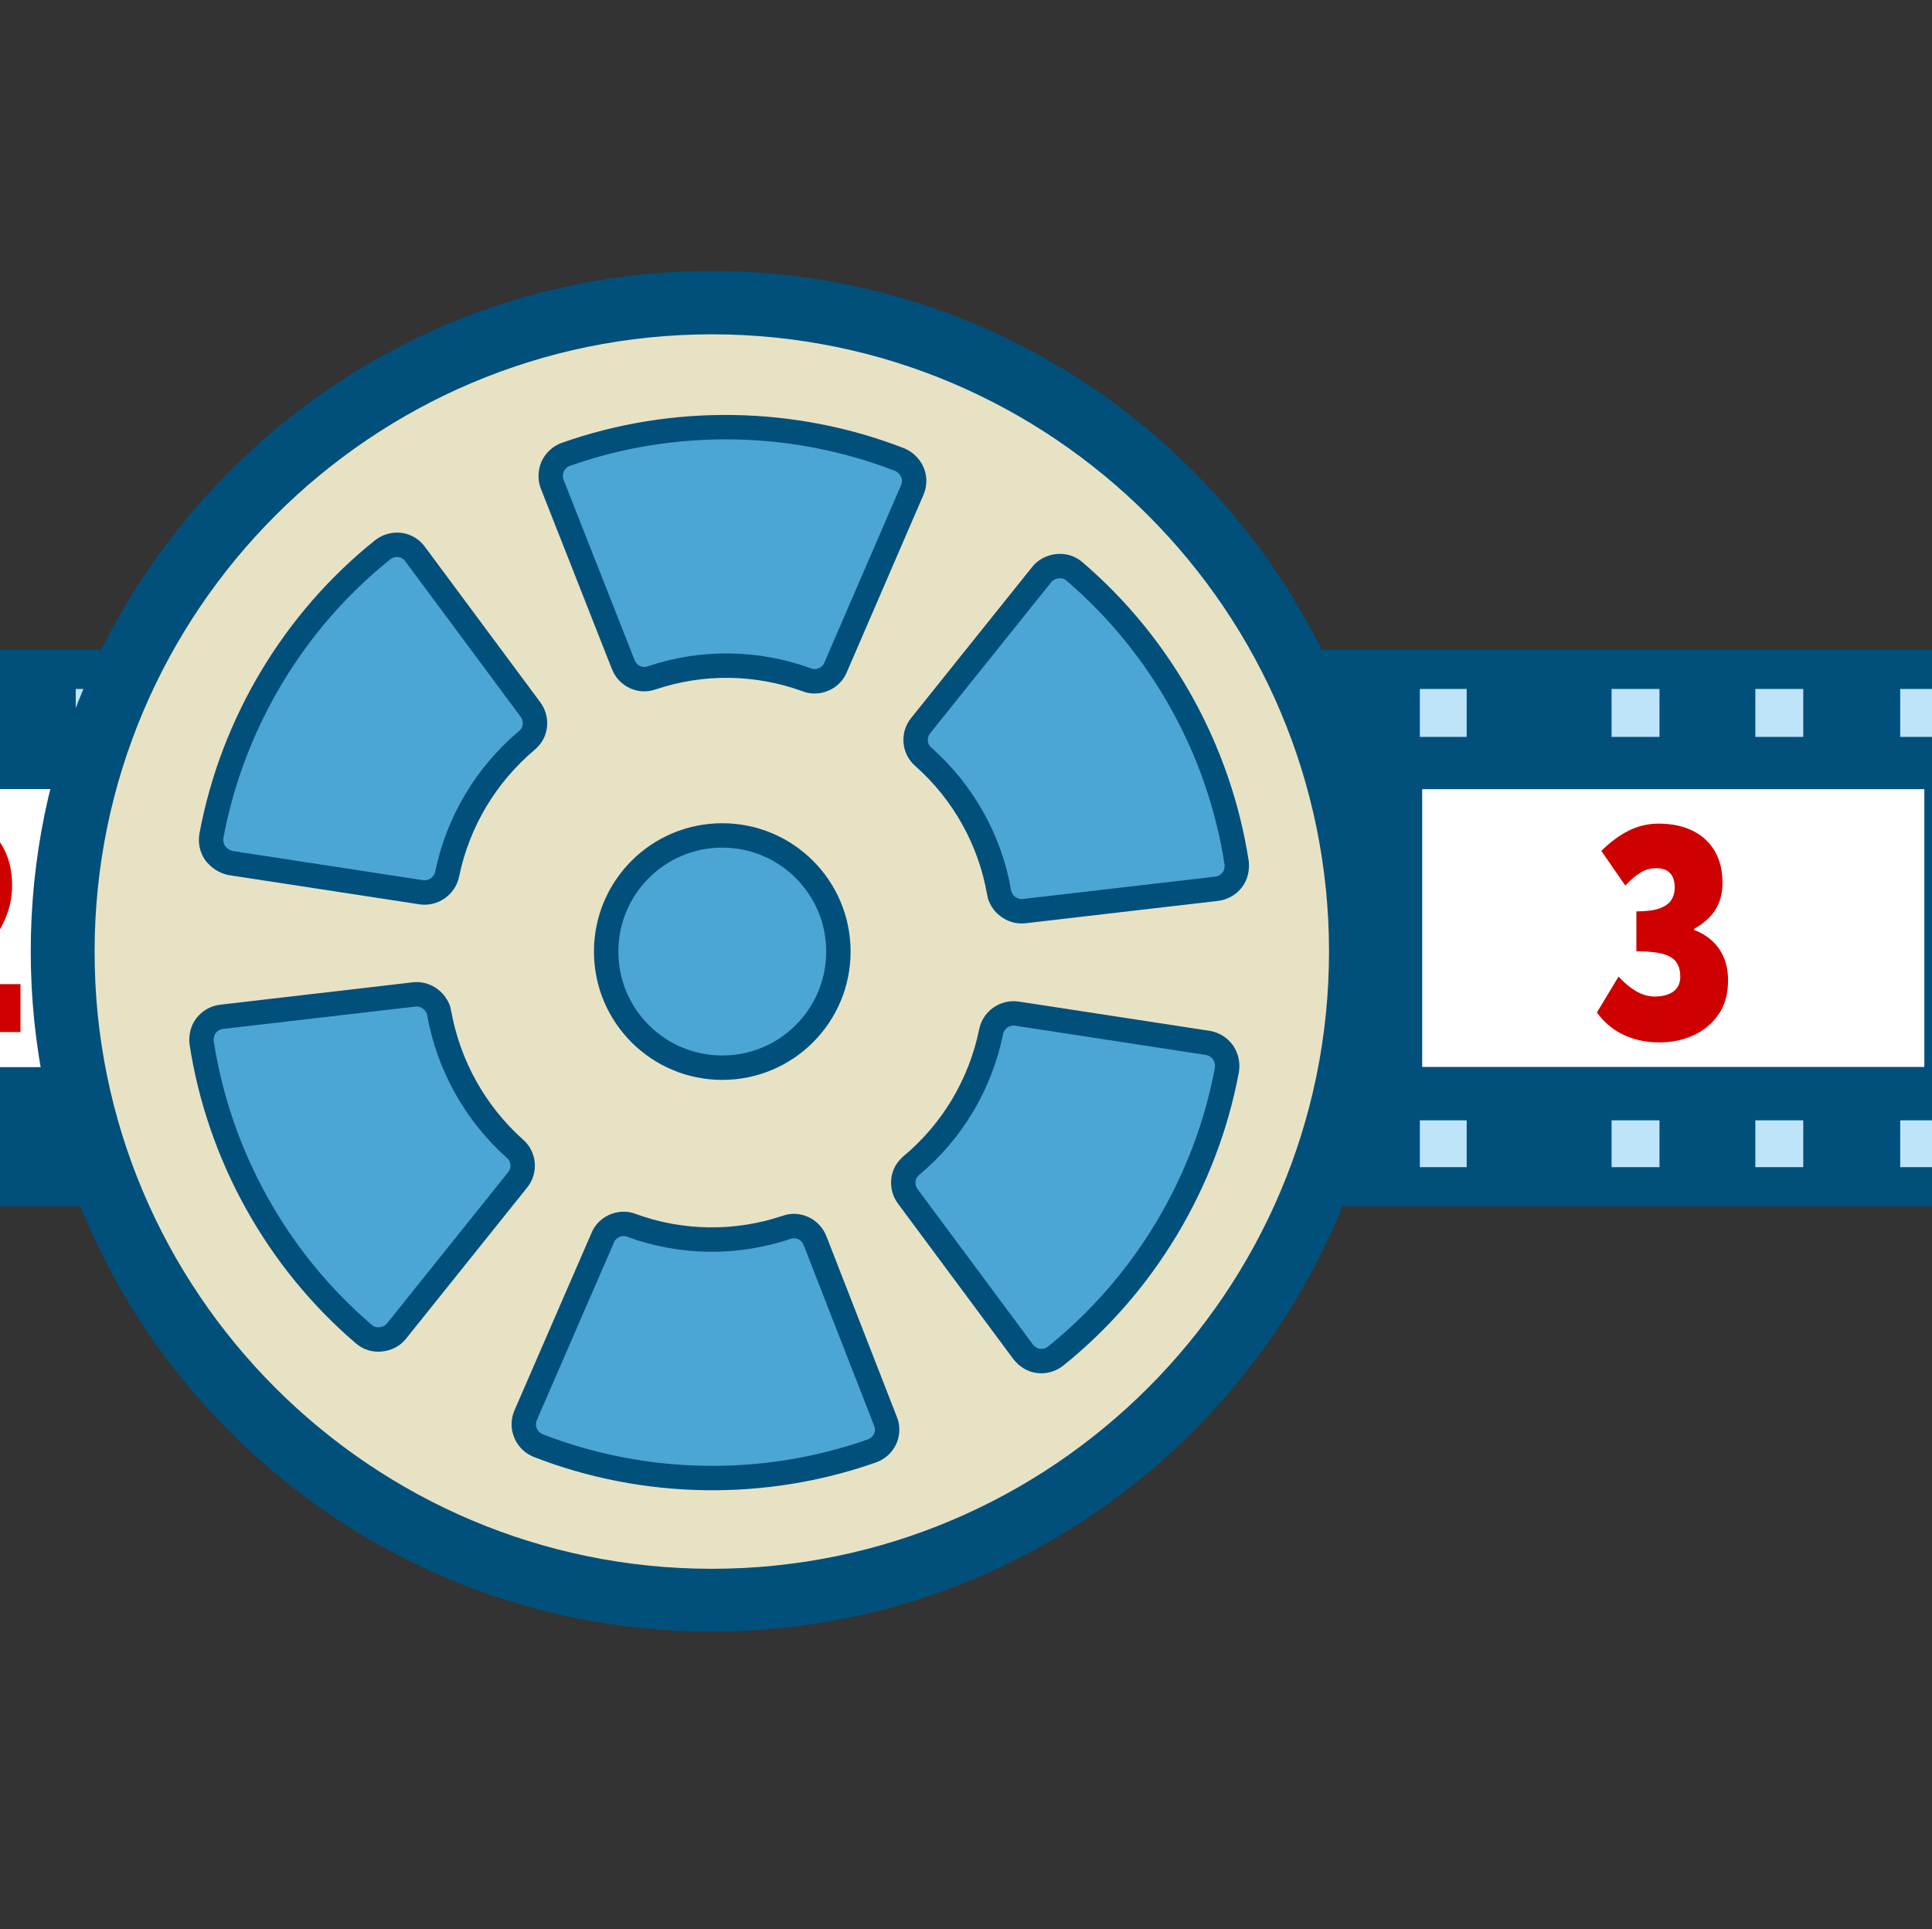 <?xml version="1.0" standalone="yes"?><svg xmlns="http://www.w3.org/2000/svg" viewBox="0 0 499.2 498.4" overflow="hidden" preserveAspectRatio="xMidYMid meet" id="eaf-16f90-0" style="zoom: 1;"><rect x="0" y="0" width="499.2" height="498.4" fill="#333333" stroke="none"/><defs><clipPath id="eaf-16f90-1"><rect x="0" y="0" width="499.2" height="498.4"></rect></clipPath><style>#eaf-16f90-0 * {animation: 16000ms linear infinite normal both running;offset-rotate:0deg}@keyframes eaf-16f90-2{0%,100%{transform:none;offset-path:path("m-1131.392 239.756l3040.408 0")}}@keyframes eaf-16f90-3{0%{offset-distance:0%}100%{offset-distance:100%}}@keyframes eaf-16f90-4{0%,100%{transform:matrix(1.229,0,0,1.229,1015.676,-446.431)}}@keyframes eaf-16f90-5{0%,100%{transform:translate(186.656px,245.8px)}}@keyframes eaf-16f90-6{0%{transform:rotate(0)}100%{transform:rotate(360deg)}}@keyframes eaf-16f90-7{0%,100%{transform:matrix(0.901,0,0,0.901,-225.057,-231.319)}}</style></defs><g clip-path="url('#eaf-16f90-1')" style="isolation: isolate;"><g><g transform="matrix(1.008 0 0 1 -3.028 -1)"></g><g transform="matrix(1.229 0 0 1.229 -115.716 -206.674)" style="animation-name: eaf-16f90-2, eaf-16f90-3, eaf-16f90-4; animation-composition: replace, add, add;"><rect fill="#01507b" width="1177.9" height="51.1" transform="matrix(2.29 0 0 2.29 -2174.985 304.739)"></rect><g transform="matrix(2.29 0 0 2.29 -2240.802 56.755)"><rect fill="#fff" width="46.2" height="25.5" transform="translate(1044.4 121.1)"></rect><rect fill="#fff" width="46.2" height="25.5" transform="translate(991.5 121.1)"></rect><rect fill="#fff" width="46.1" height="25.5" transform="translate(1097.3 121.1)"></rect><rect fill="#fff" width="46.1" height="25.5" transform="translate(1150.2 121.1)"></rect><rect fill="#fff" width="46.2" height="25.5" transform="translate(991.5 121.1)"></rect><rect fill="#fff" width="46.1" height="25.5" transform="translate(938.6 121.1)"></rect><rect fill="#fff" width="46.2" height="25.5" transform="translate(1044.4 121.1)"></rect><rect fill="#fff" width="46.1" height="25.5" transform="translate(832.8 121.1)"></rect><rect fill="#fff" width="46.1" height="25.5" transform="translate(779.9 121.1)"></rect><rect fill="#fff" width="46.1" height="25.5" transform="translate(885.7 121.1)"></rect><rect fill="#fff" width="46.1" height="25.5" transform="translate(674 121.1)"></rect><rect fill="#fff" width="46.1" height="25.5" transform="translate(621.1 121.1)"></rect><rect fill="#fff" width="46.1" height="25.5" transform="translate(726.9 121.1)"></rect><rect fill="#fff" width="46.1" height="25.5" transform="translate(621.1 121.1)"></rect><rect fill="#fff" width="46.1" height="25.5" transform="translate(568.2 121.1)"></rect><rect fill="#fff" width="46.1" height="25.5" transform="translate(674 121.1)"></rect><rect fill="#fff" width="46.2" height="25.5" transform="translate(462.3 121.1)"></rect><rect fill="#fff" width="46.1" height="25.5" transform="translate(409.5 121.1)"></rect><rect fill="#fff" width="46.2" height="25.5" transform="translate(515.3 121.1)"></rect><rect fill="#fff" width="46.1" height="25.5" transform="translate(303.6 121.1)"></rect><rect fill="#fff" width="46.1" height="25.5" transform="translate(250.7 121.1)"></rect><rect fill="#fff" width="46.1" height="25.5" transform="translate(356.6 121.1)"></rect><rect fill="#fff" width="46.1" height="25.5" transform="translate(250.7 121.1)"></rect><rect fill="#fff" width="46.1" height="25.5" transform="translate(197.8 121.1)"></rect><rect fill="#fff" width="46.1" height="25.5" transform="translate(303.6 121.1)"></rect><rect fill="#fff" width="46.1" height="25.5" transform="translate(92 121.1)"></rect><rect fill="#fff" width="46.1" height="25.5" transform="translate(39 121.1)"></rect><rect fill="#fff" width="46.1" height="25.5" transform="translate(144.9 121.1)"></rect></g><g transform="matrix(2.29 0 0 2.29 -2238.545 56.755)"><rect fill="#bee4fa" width="4.3" height="4.4" transform="translate(1038.9 111.9)"></rect><path fill="#bee4fa" d="m1038.9 111.9"></path><path fill="#bee4fa" d="m28.8 159.4"></path><rect fill="#bee4fa" width="4.3" height="4.4" transform="translate(1065.3 111.9)"></rect><path fill="#bee4fa" d="m1065.3 111.9"></path><rect fill="#bee4fa" width="4.3" height="4.4" transform="translate(1052.1 111.9)"></rect><path fill="#bee4fa" d="m1052.1 111.9"></path><rect fill="#bee4fa" width="4.3" height="4.4" transform="translate(1078.5 111.9)"></rect><path fill="#bee4fa" d="m1082.9 111.9"></path><rect fill="#bee4fa" width="4.3" height="4.4" transform="translate(1091.8 111.9)"></rect><path fill="#bee4fa" d="m1096.1 111.9"></path><rect fill="#bee4fa" width="4.3" height="4.4" transform="translate(1122.6 111.9)"></rect><path fill="#bee4fa" d="m1122.6 111.9"></path><rect fill="#bee4fa" width="4.3" height="4.4" transform="translate(1109.4 111.9)"></rect><path fill="#bee4fa" d="m1109.4 111.9"></path><rect fill="#bee4fa" width="4.4" height="4.4" transform="translate(1135.8 111.9)"></rect><path fill="#bee4fa" d="m1140.2 111.9"></path><rect fill="#bee4fa" width="4.3" height="4.4" transform="translate(1149 111.9)"></rect><path fill="#bee4fa" d="m1153.4 111.9"></path><rect fill="#bee4fa" width="4.4" height="4.4" transform="translate(1179.8 111.9)"></rect><path fill="#bee4fa" d="m1179.8 111.9"></path><rect fill="#bee4fa" width="4.4" height="4.4" transform="translate(1166.6 111.9)"></rect><path fill="#bee4fa" d="m1166.6 111.9"></path><rect fill="#bee4fa" width="4.3" height="4.4" transform="translate(1193.1 111.9)"></rect><path fill="#bee4fa" d="m1197.4 111.9"></path><rect fill="#bee4fa" width="4.4" height="4.4" transform="translate(871.4 111.9)"></rect><path fill="#bee4fa" d="m871.4 111.9"></path><rect fill="#bee4fa" width="4.4" height="4.4" transform="translate(897.9 111.9)"></rect><path fill="#bee4fa" d="m897.9 111.9"></path><rect fill="#bee4fa" width="4.4" height="4.4" transform="translate(884.7 111.9)"></rect><path fill="#bee4fa" d="m884.7 111.9"></path><rect fill="#bee4fa" width="4.3" height="4.4" transform="translate(911.1 111.9)"></rect><path fill="#bee4fa" d="m915.5 111.9"></path><rect fill="#bee4fa" width="4.4" height="4.4" transform="translate(924.3 111.9)"></rect><path fill="#bee4fa" d="m928.7 111.9"></path><rect fill="#bee4fa" width="4.3" height="4.4" transform="translate(955.2 111.9)"></rect><path fill="#bee4fa" d="m955.2 111.9"></path><rect fill="#bee4fa" width="4.4" height="4.4" transform="translate(941.9 111.9)"></rect><path fill="#bee4fa" d="m941.9 111.9"></path><rect fill="#bee4fa" width="4.3" height="4.4" transform="translate(968.4 111.9)"></rect><path fill="#bee4fa" d="m972.7 111.9"></path><rect fill="#bee4fa" width="4.3" height="4.4" transform="translate(981.6 111.9)"></rect><path fill="#bee4fa" d="m986 111.9"></path><rect fill="#bee4fa" width="4.3" height="4.4" transform="translate(1012.4 111.9)"></rect><path fill="#bee4fa" d="m1012.4 111.9"></path><rect fill="#bee4fa" width="4.3" height="4.4" transform="translate(999.2 111.9)"></rect><path fill="#bee4fa" d="m999.2 111.9"></path><rect fill="#bee4fa" width="4.3" height="4.4" transform="translate(1025.6 111.9)"></rect><path fill="#bee4fa" d="m1029.9 111.9"></path><rect fill="#bee4fa" width="4.3" height="4.4" transform="translate(704 111.9)"></rect><path fill="#bee4fa" d="m704 111.9"></path><rect fill="#bee4fa" width="4.3" height="4.4" transform="translate(730.5 111.9)"></rect><path fill="#bee4fa" d="m730.5 111.9"></path><rect fill="#bee4fa" width="4.3" height="4.4" transform="translate(717.3 111.9)"></rect><path fill="#bee4fa" d="m717.3 111.9"></path><rect fill="#bee4fa" width="4.3" height="4.4" transform="translate(743.7 111.9)"></rect><path fill="#bee4fa" d="m748 111.9"></path><rect fill="#bee4fa" width="4.3" height="4.4" transform="translate(756.9 111.9)"></rect><path fill="#bee4fa" d="m761.3 111.9"></path><rect fill="#bee4fa" width="4.4" height="4.4" transform="translate(787.7 111.9)"></rect><path fill="#bee4fa" d="m787.7 111.9"></path><rect fill="#bee4fa" width="4.3" height="4.4" transform="translate(774.5 111.9)"></rect><path fill="#bee4fa" d="m774.5 111.9"></path><rect fill="#bee4fa" width="4.4" height="4.4" transform="translate(800.9 111.9)"></rect><path fill="#bee4fa" d="m805.3 111.9"></path><rect fill="#bee4fa" width="4.4" height="4.4" transform="translate(814.2 111.9)"></rect><path fill="#bee4fa" d="m818.6 111.9"></path><rect fill="#bee4fa" width="4.4" height="4.4" transform="translate(845 111.9)"></rect><path fill="#bee4fa" d="m845 111.9"></path><rect fill="#bee4fa" width="4.4" height="4.4" transform="translate(831.8 111.9)"></rect><path fill="#bee4fa" d="m831.8 111.9"></path><rect fill="#bee4fa" width="4.3" height="4.4" transform="translate(858.2 111.9)"></rect><path fill="#bee4fa" d="m862.5 111.9"></path><rect fill="#bee4fa" width="4.3" height="4.4" transform="translate(536.6 111.9)"></rect><path fill="#bee4fa" d="m536.6 111.9"></path><rect fill="#bee4fa" width="4.4" height="4.4" transform="translate(563 111.9)"></rect><path fill="#bee4fa" d="m563 111.9"></path><rect fill="#bee4fa" width="4.4" height="4.4" transform="translate(549.8 111.9)"></rect><path fill="#bee4fa" d="m549.8 111.9"></path><rect fill="#bee4fa" width="4.3" height="4.4" transform="translate(576.3 111.9)"></rect><path fill="#bee4fa" d="m580.6 111.9"></path><rect fill="#bee4fa" width="4.4" height="4.4" transform="translate(589.5 111.9)"></rect><path fill="#bee4fa" d="m593.9 111.9"></path><rect fill="#bee4fa" width="4.3" height="4.4" transform="translate(620.3 111.9)"></rect><path fill="#bee4fa" d="m620.3 111.9"></path><rect fill="#bee4fa" width="4.3" height="4.4" transform="translate(607.1 111.9)"></rect><path fill="#bee4fa" d="m607.1 111.9"></path><rect fill="#bee4fa" width="4.3" height="4.4" transform="translate(633.5 111.9)"></rect><path fill="#bee4fa" d="m637.8 111.9"></path><rect fill="#bee4fa" width="4.3" height="4.4" transform="translate(646.8 111.9)"></rect><path fill="#bee4fa" d="m651.1 111.9"></path><rect fill="#bee4fa" width="4.3" height="4.4" transform="translate(677.6 111.9)"></rect><path fill="#bee4fa" d="m677.6 111.9"></path><rect fill="#bee4fa" width="4.3" height="4.4" transform="translate(664.4 111.9)"></rect><path fill="#bee4fa" d="m664.4 111.9"></path><rect fill="#bee4fa" width="4.4" height="4.4" transform="translate(690.8 111.9)"></rect><path fill="#bee4fa" d="m695.1 111.9"></path><rect fill="#bee4fa" width="4.3" height="4.4" transform="translate(369.2 111.9)"></rect><path fill="#bee4fa" d="m369.2 111.9"></path><rect fill="#bee4fa" width="4.3" height="4.4" transform="translate(395.6 111.9)"></rect><path fill="#bee4fa" d="m395.6 111.9"></path><rect fill="#bee4fa" width="4.3" height="4.4" transform="translate(382.4 111.9)"></rect><path fill="#bee4fa" d="m382.4 111.9"></path><rect fill="#bee4fa" width="4.4" height="4.4" transform="translate(408.8 111.9)"></rect><path fill="#bee4fa" d="m413.2 111.9"></path><rect fill="#bee4fa" width="4.3" height="4.4" transform="translate(422.1 111.9)"></rect><path fill="#bee4fa" d="m426.4 111.9"></path><rect fill="#bee4fa" width="4.4" height="4.4" transform="translate(452.9 111.9)"></rect><path fill="#bee4fa" d="m452.9 111.9"></path><rect fill="#bee4fa" width="4.3" height="4.4" transform="translate(439.7 111.9)"></rect><path fill="#bee4fa" d="m439.7 111.9"></path><rect fill="#bee4fa" width="4.3" height="4.4" transform="translate(466.1 111.9)"></rect><path fill="#bee4fa" d="m470.4 111.9"></path><rect fill="#bee4fa" width="4.4" height="4.4" transform="translate(479.3 111.9)"></rect><path fill="#bee4fa" d="m483.7 111.9"></path><rect fill="#bee4fa" width="4.3" height="4.4" transform="translate(510.2 111.9)"></rect><path fill="#bee4fa" d="m510.2 111.9"></path><rect fill="#bee4fa" width="4.4" height="4.4" transform="translate(496.9 111.9)"></rect><path fill="#bee4fa" d="m496.9 111.9"></path><rect fill="#bee4fa" width="4.3" height="4.4" transform="translate(523.4 111.9)"></rect><path fill="#bee4fa" d="m527.7 111.9"></path><rect fill="#bee4fa" width="4.4" height="4.4" transform="translate(215 111.9)"></rect><path fill="#bee4fa" d="m215 111.9"></path><rect fill="#bee4fa" width="4.4" height="4.4" transform="translate(241.4 111.9)"></rect><path fill="#bee4fa" d="m241.4 111.9"></path><rect fill="#bee4fa" width="4.4" height="4.4" transform="translate(228.2 111.9)"></rect><path fill="#bee4fa" d="m228.2 111.9"></path><rect fill="#bee4fa" width="4.3" height="4.4" transform="translate(254.7 111.9)"></rect><path fill="#bee4fa" d="m259 111.9"></path><rect fill="#bee4fa" width="4.4" height="4.4" transform="translate(267.9 111.9)"></rect><path fill="#bee4fa" d="m272.3 111.9"></path><rect fill="#bee4fa" width="4.3" height="4.4" transform="translate(298.7 111.9)"></rect><path fill="#bee4fa" d="m298.7 111.9"></path><rect fill="#bee4fa" width="4.4" height="4.4" transform="translate(285.5 111.9)"></rect><path fill="#bee4fa" d="m285.5 111.9"></path><rect fill="#bee4fa" width="4.3" height="4.4" transform="translate(311.9 111.9)"></rect><path fill="#bee4fa" d="m316.2 111.9"></path><rect fill="#bee4fa" width="4.3" height="4.4" transform="translate(325.2 111.9)"></rect><path fill="#bee4fa" d="m329.5 111.9"></path><rect fill="#bee4fa" width="4.3" height="4.4" transform="translate(356 111.9)"></rect><path fill="#bee4fa" d="m356 111.9"></path><rect fill="#bee4fa" width="4.3" height="4.4" transform="translate(342.8 111.9)"></rect><path fill="#bee4fa" d="m342.8 111.9"></path><rect fill="#bee4fa" width="4.3" height="4.4" transform="translate(47.6 111.9)"></rect><path fill="#bee4fa" d="m47.6 111.9"></path><rect fill="#bee4fa" width="4.3" height="4.4" transform="translate(74 111.9)"></rect><path fill="#bee4fa" d="m74 111.9"></path><rect fill="#bee4fa" width="4.3" height="4.4" transform="translate(60.8 111.9)"></rect><path fill="#bee4fa" d="m60.8 111.9"></path><rect fill="#bee4fa" width="4.3" height="4.4" transform="translate(87.2 111.9)"></rect><path fill="#bee4fa" d="m91.5 111.9"></path><rect fill="#bee4fa" width="4.3" height="4.4" transform="translate(100.5 111.9)"></rect><path fill="#bee4fa" d="m104.8 111.9"></path><rect fill="#bee4fa" width="4.4" height="4.4" transform="translate(131.3 111.9)"></rect><path fill="#bee4fa" d="m131.3 111.9"></path><rect fill="#bee4fa" width="4.3" height="4.4" transform="translate(118.1 111.9)"></rect><path fill="#bee4fa" d="m118.1 111.9"></path><rect fill="#bee4fa" width="4.4" height="4.4" transform="translate(144.5 111.9)"></rect><path fill="#bee4fa" d="m148.8 111.9"></path><rect fill="#bee4fa" width="4.4" height="4.4" transform="translate(157.7 111.9)"></rect><path fill="#bee4fa" d="m162.1 111.9"></path><rect fill="#bee4fa" width="4.4" height="4.4" transform="translate(188.5 111.9)"></rect><path fill="#bee4fa" d="m188.5 111.9"></path><rect fill="#bee4fa" width="4.4" height="4.4" transform="translate(175.3 111.9)"></rect><path fill="#bee4fa" d="m175.3 111.9"></path><rect fill="#bee4fa" width="4.3" height="4.4" transform="translate(201.8 111.9)"></rect><path fill="#bee4fa" d="m206.1 111.9"></path><rect fill="#bee4fa" width="4.3" height="4.4" transform="translate(34.4 111.9)"></rect><path fill="#bee4fa" d="m34.4 111.9"></path><rect fill="#bee4fa" width="4.3" height="4.3" transform="translate(1038.9 151.5)"></rect><path fill="#bee4fa" d="m1038.9 155.8"></path><rect fill="#bee4fa" width="4.3" height="4.3" transform="translate(1065.3 151.5)"></rect><path fill="#bee4fa" d="m1065.3 155.8"></path><rect fill="#bee4fa" width="4.3" height="4.3" transform="translate(1052.1 151.5)"></rect><path fill="#bee4fa" d="m1052.1 155.8"></path><rect fill="#bee4fa" width="4.3" height="4.3" transform="translate(1078.5 151.5)"></rect><path fill="#bee4fa" d="m1082.9 155.8"></path><rect fill="#bee4fa" width="4.3" height="4.3" transform="translate(1091.8 151.5)"></rect><path fill="#bee4fa" d="m1096.1 155.8"></path><rect fill="#bee4fa" width="4.3" height="4.3" transform="translate(1122.6 151.5)"></rect><path fill="#bee4fa" d="m1122.6 155.8"></path><rect fill="#bee4fa" width="4.3" height="4.3" transform="translate(1109.4 151.5)"></rect><path fill="#bee4fa" d="m1109.4 155.8"></path><rect fill="#bee4fa" width="4.4" height="4.3" transform="translate(1135.8 151.5)"></rect><path fill="#bee4fa" d="m1140.2 155.8"></path><rect fill="#bee4fa" width="4.3" height="4.3" transform="translate(1149 151.5)"></rect><path fill="#bee4fa" d="m1153.4 155.8"></path><rect fill="#bee4fa" width="4.4" height="4.3" transform="translate(1179.8 151.5)"></rect><path fill="#bee4fa" d="m1179.8 155.8"></path><rect fill="#bee4fa" width="4.4" height="4.3" transform="translate(1166.6 151.5)"></rect><path fill="#bee4fa" d="m1166.6 155.8"></path><rect fill="#bee4fa" width="4.3" height="4.3" transform="translate(1193.1 151.5)"></rect><path fill="#bee4fa" d="m1197.4 155.8"></path><rect fill="#bee4fa" width="4.4" height="4.3" transform="translate(871.4 151.5)"></rect><path fill="#bee4fa" d="m871.4 155.8"></path><rect fill="#bee4fa" width="4.4" height="4.3" transform="translate(897.9 151.5)"></rect><path fill="#bee4fa" d="m897.9 155.8"></path><rect fill="#bee4fa" width="4.4" height="4.3" transform="translate(884.7 151.5)"></rect><path fill="#bee4fa" d="m884.7 155.8"></path><rect fill="#bee4fa" width="4.3" height="4.3" transform="translate(911.1 151.5)"></rect><path fill="#bee4fa" d="m915.5 155.8"></path><rect fill="#bee4fa" width="4.4" height="4.3" transform="translate(924.3 151.5)"></rect><path fill="#bee4fa" d="m928.7 155.8"></path><rect fill="#bee4fa" width="4.3" height="4.3" transform="translate(955.2 151.5)"></rect><path fill="#bee4fa" d="m955.2 155.8"></path><rect fill="#bee4fa" width="4.4" height="4.3" transform="translate(941.9 151.5)"></rect><path fill="#bee4fa" d="m941.9 155.8"></path><rect fill="#bee4fa" width="4.3" height="4.3" transform="translate(968.4 151.5)"></rect><path fill="#bee4fa" d="m972.7 155.8"></path><rect fill="#bee4fa" width="4.3" height="4.3" transform="translate(981.6 151.5)"></rect><path fill="#bee4fa" d="m986 155.8"></path><rect fill="#bee4fa" width="4.3" height="4.3" transform="translate(1012.4 151.5)"></rect><path fill="#bee4fa" d="m1012.4 155.8"></path><rect fill="#bee4fa" width="4.3" height="4.3" transform="translate(999.2 151.5)"></rect><path fill="#bee4fa" d="m999.2 155.8"></path><rect fill="#bee4fa" width="4.3" height="4.3" transform="translate(1025.6 151.5)"></rect><path fill="#bee4fa" d="m1029.9 155.8"></path><rect fill="#bee4fa" width="4.3" height="4.3" transform="translate(704 151.5)"></rect><path fill="#bee4fa" d="m704 155.8"></path><rect fill="#bee4fa" width="4.3" height="4.3" transform="translate(730.5 151.5)"></rect><path fill="#bee4fa" d="m730.5 155.8"></path><rect fill="#bee4fa" width="4.3" height="4.3" transform="translate(717.3 151.5)"></rect><path fill="#bee4fa" d="m717.3 155.8"></path><rect fill="#bee4fa" width="4.3" height="4.3" transform="translate(743.7 151.5)"></rect><path fill="#bee4fa" d="m748 155.8"></path><rect fill="#bee4fa" width="4.3" height="4.3" transform="translate(756.9 151.5)"></rect><path fill="#bee4fa" d="m761.3 155.8"></path><rect fill="#bee4fa" width="4.4" height="4.3" transform="translate(787.7 151.5)"></rect><path fill="#bee4fa" d="m787.7 155.8"></path><rect fill="#bee4fa" width="4.3" height="4.3" transform="translate(774.5 151.5)"></rect><path fill="#bee4fa" d="m774.5 155.8"></path><rect fill="#bee4fa" width="4.4" height="4.3" transform="translate(800.9 151.5)"></rect><path fill="#bee4fa" d="m805.3 155.8"></path><rect fill="#bee4fa" width="4.4" height="4.3" transform="translate(814.2 151.5)"></rect><path fill="#bee4fa" d="m818.6 155.8"></path><rect fill="#bee4fa" width="4.4" height="4.3" transform="translate(845 151.5)"></rect><path fill="#bee4fa" d="m845 155.8"></path><rect fill="#bee4fa" width="4.4" height="4.3" transform="translate(831.8 151.5)"></rect><path fill="#bee4fa" d="m831.8 155.8"></path><rect fill="#bee4fa" width="4.3" height="4.3" transform="translate(858.2 151.5)"></rect><path fill="#bee4fa" d="m862.5 155.8"></path><rect fill="#bee4fa" width="4.3" height="4.3" transform="translate(536.6 151.5)"></rect><path fill="#bee4fa" d="m536.6 155.8"></path><rect fill="#bee4fa" width="4.4" height="4.3" transform="translate(563 151.5)"></rect><path fill="#bee4fa" d="m563 155.8"></path><rect fill="#bee4fa" width="4.4" height="4.3" transform="translate(549.8 151.5)"></rect><path fill="#bee4fa" d="m549.8 155.8"></path><rect fill="#bee4fa" width="4.3" height="4.3" transform="translate(576.3 151.5)"></rect><path fill="#bee4fa" d="m580.6 155.8"></path><rect fill="#bee4fa" width="4.4" height="4.3" transform="translate(589.5 151.5)"></rect><path fill="#bee4fa" d="m593.9 155.8"></path><rect fill="#bee4fa" width="4.3" height="4.3" transform="translate(620.3 151.5)"></rect><path fill="#bee4fa" d="m620.3 155.8"></path><rect fill="#bee4fa" width="4.3" height="4.3" transform="translate(607.1 151.5)"></rect><path fill="#bee4fa" d="m607.1 155.8"></path><rect fill="#bee4fa" width="4.3" height="4.3" transform="translate(633.5 151.5)"></rect><path fill="#bee4fa" d="m637.8 155.8"></path><rect fill="#bee4fa" width="4.3" height="4.3" transform="translate(646.8 151.5)"></rect><path fill="#bee4fa" d="m651.1 155.8"></path><rect fill="#bee4fa" width="4.3" height="4.3" transform="translate(677.6 151.5)"></rect><path fill="#bee4fa" d="m677.6 155.8"></path><rect fill="#bee4fa" width="4.3" height="4.3" transform="translate(664.4 151.5)"></rect><path fill="#bee4fa" d="m664.4 155.8"></path><rect fill="#bee4fa" width="4.4" height="4.3" transform="translate(690.8 151.5)"></rect><path fill="#bee4fa" d="m695.1 155.8"></path><rect fill="#bee4fa" width="4.3" height="4.3" transform="translate(369.2 151.5)"></rect><path fill="#bee4fa" d="m369.2 155.8"></path><rect fill="#bee4fa" width="4.3" height="4.3" transform="translate(395.6 151.5)"></rect><path fill="#bee4fa" d="m395.6 155.8"></path><rect fill="#bee4fa" width="4.3" height="4.3" transform="translate(382.4 151.5)"></rect><path fill="#bee4fa" d="m382.4 155.8"></path><rect fill="#bee4fa" width="4.4" height="4.3" transform="translate(408.8 151.5)"></rect><path fill="#bee4fa" d="m413.2 155.8"></path><rect fill="#bee4fa" width="4.3" height="4.3" transform="translate(422.1 151.5)"></rect><path fill="#bee4fa" d="m426.4 155.8"></path><rect fill="#bee4fa" width="4.4" height="4.3" transform="translate(452.9 151.5)"></rect><path fill="#bee4fa" d="m452.9 155.8"></path><rect fill="#bee4fa" width="4.3" height="4.3" transform="translate(439.7 151.5)"></rect><path fill="#bee4fa" d="m439.7 155.8"></path><rect fill="#bee4fa" width="4.3" height="4.3" transform="translate(466.1 151.5)"></rect><path fill="#bee4fa" d="m470.4 155.8"></path><rect fill="#bee4fa" width="4.4" height="4.3" transform="translate(479.3 151.5)"></rect><path fill="#bee4fa" d="m483.7 155.8"></path><rect fill="#bee4fa" width="4.3" height="4.3" transform="translate(510.2 151.5)"></rect><path fill="#bee4fa" d="m510.2 155.8"></path><rect fill="#bee4fa" width="4.4" height="4.3" transform="translate(496.9 151.5)"></rect><path fill="#bee4fa" d="m496.9 155.8"></path><rect fill="#bee4fa" width="4.3" height="4.3" transform="translate(523.4 151.5)"></rect><path fill="#bee4fa" d="m527.7 155.8"></path><rect fill="#bee4fa" width="4.4" height="4.3" transform="translate(215 151.5)"></rect><path fill="#bee4fa" d="m215 155.8"></path><rect fill="#bee4fa" width="4.4" height="4.3" transform="translate(241.4 151.5)"></rect><path fill="#bee4fa" d="m241.4 155.8"></path><rect fill="#bee4fa" width="4.4" height="4.3" transform="translate(228.2 151.5)"></rect><path fill="#bee4fa" d="m228.2 155.8"></path><rect fill="#bee4fa" width="4.3" height="4.3" transform="translate(254.7 151.5)"></rect><path fill="#bee4fa" d="m259 155.8"></path><rect fill="#bee4fa" width="4.4" height="4.3" transform="translate(267.9 151.5)"></rect><path fill="#bee4fa" d="m272.3 155.8"></path><rect fill="#bee4fa" width="4.3" height="4.3" transform="translate(298.7 151.5)"></rect><path fill="#bee4fa" d="m298.7 155.8"></path><rect fill="#bee4fa" width="4.4" height="4.3" transform="translate(285.5 151.5)"></rect><path fill="#bee4fa" d="m285.5 155.8"></path><rect fill="#bee4fa" width="4.3" height="4.3" transform="translate(311.9 151.5)"></rect><path fill="#bee4fa" d="m316.2 155.8"></path><rect fill="#bee4fa" width="4.3" height="4.3" transform="translate(325.2 151.5)"></rect><path fill="#bee4fa" d="m329.5 155.8"></path><rect fill="#bee4fa" width="4.3" height="4.3" transform="translate(356 151.5)"></rect><path fill="#bee4fa" d="m356 155.8"></path><rect fill="#bee4fa" width="4.3" height="4.3" transform="translate(342.8 151.5)"></rect><path fill="#bee4fa" d="m342.8 155.8"></path><rect fill="#bee4fa" width="4.3" height="4.3" transform="translate(47.6 151.5)"></rect><path fill="#bee4fa" d="m47.6 155.8"></path><rect fill="#bee4fa" width="4.3" height="4.3" transform="translate(74 151.5)"></rect><path fill="#bee4fa" d="m74 155.8"></path><rect fill="#bee4fa" width="4.3" height="4.3" transform="translate(60.8 151.5)"></rect><path fill="#bee4fa" d="m60.8 155.8"></path><rect fill="#bee4fa" width="4.3" height="4.3" transform="translate(87.2 151.5)"></rect><path fill="#bee4fa" d="m91.5 155.8"></path><rect fill="#bee4fa" width="4.3" height="4.3" transform="translate(100.5 151.5)"></rect><path fill="#bee4fa" d="m104.8 155.8"></path><rect fill="#bee4fa" width="4.4" height="4.3" transform="translate(131.3 151.5)"></rect><path fill="#bee4fa" d="m131.3 155.8"></path><rect fill="#bee4fa" width="4.3" height="4.3" transform="translate(118.1 151.5)"></rect><path fill="#bee4fa" d="m118.1 155.8"></path><rect fill="#bee4fa" width="4.4" height="4.3" transform="translate(144.5 151.5)"></rect><path fill="#bee4fa" d="m148.8 155.8"></path><rect fill="#bee4fa" width="4.4" height="4.3" transform="translate(157.7 151.5)"></rect><path fill="#bee4fa" d="m162.1 155.8"></path><rect fill="#bee4fa" width="4.4" height="4.3" transform="translate(188.5 151.5)"></rect><path fill="#bee4fa" d="m188.5 155.8"></path><rect fill="#bee4fa" width="4.4" height="4.3" transform="translate(175.3 151.5)"></rect><path fill="#bee4fa" d="m175.3 155.8"></path><rect fill="#bee4fa" width="4.3" height="4.3" transform="translate(201.8 151.5)"></rect><path fill="#bee4fa" d="m206.1 155.8"></path><rect fill="#bee4fa" width="4.3" height="4.3" transform="translate(34.4 151.5)"></rect><path fill="#bee4fa" d="m34.4 155.8"></path></g><ellipse fill="#cf0000" rx="15.227" ry="15.227" transform="translate(-490.179 374.01)"></ellipse><ellipse fill="#ce0000" rx="15.227" ry="15.227" transform="translate(-616.69 374.01)"></ellipse><ellipse fill="#ce0000" rx="15.227" ry="15.227" transform="translate(-742.284 374.01)"></ellipse><ellipse fill="#ce0000" rx="15.227" ry="15.227" transform="translate(-871.739 374.01)"></ellipse><ellipse fill="#ce0000" rx="15.227" ry="15.227" transform="translate(-1004.923 374.01)"></ellipse><ellipse fill="#ce0000" rx="15.227" ry="15.227" transform="translate(-1136.013 374.01)"></ellipse><ellipse fill="#ce0000" rx="15.227" ry="15.227" transform="translate(-1265.582 374.01)"></ellipse><ellipse fill="#ce0000" rx="15.227" ry="15.227" transform="translate(-1398.537 374.01)"></ellipse><ellipse fill="#ce0000" rx="15.227" ry="15.227" transform="translate(-1529.513 374.01)"></ellipse><ellipse fill="#ce0000" rx="15.227" ry="15.227" transform="translate(-1645.49 363.243)"></ellipse><ellipse fill="#ce0000" rx="15.227" ry="15.227" transform="translate(-1761.239 356.783)"></ellipse><ellipse fill="#ce0000" rx="15.227" ry="15.227" transform="translate(-1874.446 352.783)"></ellipse><ellipse fill="#ce0000" rx="15.227" ry="15.227" transform="translate(-1953.123 349.276)"></ellipse><ellipse fill="#ce0000" rx="15.227" ry="15.227" transform="translate(-2062.168 363.243)"></ellipse><path d="M1.318 17L1.318 14.241L4.038 14.241L4.038 7.679L1.641 7.679L1.641 5.56Q2.72 5.34 3.477 5.052Q4.238 4.759 4.961 4.319L7.48 4.319L7.48 14.241L9.761 14.241L9.761 17L1.318 17Z" fill="#cf0000" transform="matrix(2.921 0 0 3.495 -176.471 326.711)"></path><path d="M1.318 17L1.318 14.241L4.038 14.241L4.038 7.679L1.641 7.679L1.641 5.56Q2.72 5.34 3.477 5.052Q4.238 4.759 4.961 4.319L7.48 4.319L7.48 14.241L9.761 14.241L9.761 17L1.318 17Z" fill="#ce0000" transform="matrix(2.921 0 0 3.495 -293.454 326.057)"></path><path d="M0.718 17L0.718 14.881Q2.202 13.621 3.408 12.464Q4.619 11.302 5.327 10.291Q6.04 9.28 6.04 8.44Q6.04 7.581 5.61 7.171Q5.181 6.761 4.482 6.761Q3.862 6.761 3.359 7.132Q2.861 7.498 2.402 7.962L0.64 6.199Q1.602 5.12 2.588 4.603Q3.579 4.08 4.961 4.08Q6.24 4.08 7.217 4.593Q8.198 5.101 8.76 6.033Q9.321 6.961 9.321 8.201Q9.321 9.319 8.73 10.359Q8.14 11.399 7.227 12.381Q6.318 13.362 5.361 14.28Q5.84 14.222 6.45 14.173Q7.061 14.119 7.48 14.119L9.922 14.119L9.922 17L0.718 17Z" fill="#ce0000" transform="matrix(2.921 0 0 3.495 69.477 325.711)"></path><path d="M0.718 17L0.718 14.881Q2.202 13.621 3.408 12.464Q4.619 11.302 5.327 10.291Q6.04 9.28 6.04 8.44Q6.04 7.581 5.61 7.171Q5.181 6.761 4.482 6.761Q3.862 6.761 3.359 7.132Q2.861 7.498 2.402 7.962L0.64 6.199Q1.602 5.12 2.588 4.603Q3.579 4.08 4.961 4.08Q6.24 4.08 7.217 4.593Q8.198 5.101 8.76 6.033Q9.321 6.961 9.321 8.201Q9.321 9.319 8.73 10.359Q8.14 11.399 7.227 12.381Q6.318 13.362 5.361 14.28Q5.84 14.222 6.45 14.173Q7.061 14.119 7.48 14.119L9.922 14.119L9.922 17L0.718 17Z" fill="#ce0000" transform="matrix(2.921 0 0 3.495 -56.575 326.057)"></path><path d="M4.922 17.239Q3.901 17.239 3.052 17.02Q2.202 16.8 1.538 16.399Q0.879 15.999 0.4 15.442L1.958 13.279Q2.539 13.821 3.208 14.153Q3.882 14.48 4.561 14.48Q5.4 14.48 5.898 14.183Q6.401 13.88 6.401 13.279Q6.401 12.801 6.157 12.464Q5.918 12.122 5.249 11.941Q4.58 11.761 3.242 11.761L3.242 9.358Q4.302 9.358 4.897 9.183Q5.498 9.002 5.747 8.685Q6.001 8.362 6.001 7.918Q6.001 7.342 5.659 7.054Q5.322 6.761 4.678 6.761Q4.058 6.761 3.55 7.02Q3.042 7.278 2.441 7.801L0.718 5.721Q1.66 4.939 2.671 4.51Q3.682 4.08 4.839 4.08Q6.24 4.08 7.271 4.5Q8.301 4.92 8.867 5.711Q9.438 6.502 9.438 7.659Q9.438 8.582 8.926 9.261Q8.418 9.939 7.402 10.398L7.402 10.481Q8.12 10.701 8.667 11.111Q9.219 11.521 9.526 12.122Q9.839 12.718 9.839 13.519Q9.839 14.72 9.16 15.55Q8.481 16.38 7.358 16.81Q6.24 17.239 4.922 17.239Z" fill="#ce0000" transform="matrix(2.921 0 0 3.495 187.385 325.491)"></path><path d="M4.922 17.239Q3.901 17.239 3.052 17.02Q2.202 16.8 1.538 16.399Q0.879 15.999 0.4 15.442L1.958 13.279Q2.539 13.821 3.208 14.153Q3.882 14.48 4.561 14.48Q5.4 14.48 5.898 14.183Q6.401 13.88 6.401 13.279Q6.401 12.801 6.157 12.464Q5.918 12.122 5.249 11.941Q4.58 11.761 3.242 11.761L3.242 9.358Q4.302 9.358 4.897 9.183Q5.498 9.002 5.747 8.685Q6.001 8.362 6.001 7.918Q6.001 7.342 5.659 7.054Q5.322 6.761 4.678 6.761Q4.058 6.761 3.55 7.02Q3.042 7.278 2.441 7.801L0.718 5.721Q1.66 4.939 2.671 4.51Q3.682 4.08 4.839 4.08Q6.24 4.08 7.271 4.5Q8.301 4.92 8.867 5.711Q9.438 6.502 9.438 7.659Q9.438 8.582 8.926 9.261Q8.418 9.939 7.402 10.398L7.402 10.481Q8.12 10.701 8.667 11.111Q9.219 11.521 9.526 12.122Q9.839 12.718 9.839 13.519Q9.839 14.72 9.16 15.55Q8.481 16.38 7.358 16.81Q6.24 17.239 4.922 17.239Z" fill="#ce0000" transform="matrix(2.921 0 0 3.495 307.667 325.057)"></path><path d="M4.922 17.239Q3.901 17.239 3.052 17.02Q2.202 16.8 1.538 16.399Q0.879 15.999 0.4 15.442L1.958 13.279Q2.539 13.821 3.208 14.153Q3.882 14.48 4.561 14.48Q5.4 14.48 5.898 14.183Q6.401 13.88 6.401 13.279Q6.401 12.801 6.157 12.464Q5.918 12.122 5.249 11.941Q4.58 11.761 3.242 11.761L3.242 9.358Q4.302 9.358 4.897 9.183Q5.498 9.002 5.747 8.685Q6.001 8.362 6.001 7.918Q6.001 7.342 5.659 7.054Q5.322 6.761 4.678 6.761Q4.058 6.761 3.55 7.02Q3.042 7.278 2.441 7.801L0.718 5.721Q1.66 4.939 2.671 4.51Q3.682 4.08 4.839 4.08Q6.24 4.08 7.271 4.5Q8.301 4.92 8.867 5.711Q9.438 6.502 9.438 7.659Q9.438 8.582 8.926 9.261Q8.418 9.939 7.402 10.398L7.402 10.481Q8.12 10.701 8.667 11.111Q9.219 11.521 9.526 12.122Q9.839 12.718 9.839 13.519Q9.839 14.72 9.16 15.55Q8.481 16.38 7.358 16.81Q6.24 17.239 4.922 17.239Z" fill="#ce0000" transform="matrix(2.921 0 0 3.495 428.719 327.057)"></path></g><g style="filter: drop-shadow(rgb(85, 85, 85) 9px 9px 18px);"><g transform="matrix(0.901 0 0 0.901 -38.4 14.481)" style="animation-name: eaf-16f90-5, eaf-16f90-6, eaf-16f90-7; animation-composition: replace, add, add;"><path fill="#01507b" d="m253 451.6c-107.2 0 -194.4 -87.2 -194.4 -194.5c0 -107.2 87.2 -194.5 194.4 -194.5c107.2 0 194.5 87.2 194.5 194.5c-0.1 107.3 -87.3 194.5 -194.5 194.5z" transform="matrix(1.004 0 0 1.003 -7.399 -1.15)"></path><path fill="#e8e2c5" d="m253 434.2c97.6 0 177 -79.4 177 -177c0 -97.6 -79.4 -177 -177 -177c-97.6 0 -177 79.4 -177 177c-0.1 97.6 79.3 177 177 177z" transform="translate(-6.25 -0.4)"></path><g transform="translate(-6.25 -0.4)"><path fill="#4ba6d6" stroke="#01507b" stroke-width="7" d="m110.6 229c-1 -1.4 -1.4 -3.2 -1.1 -5c6 -32.2 23.6 -61.6 49.1 -82c1.4 -1.1 3.2 -1.6 4.9 -1.4c1.8 0.2 3.4 1.2 4.4 2.6l33.1 44.6c1.6 2.2 1.7 5 0.4 7.2c-0.4 0.6 -0.9 1.2 -1.5 1.7c-11.6 9.8 -19.7 23.2 -22.8 38.3c-0.7 3.4 -4 5.7 -7.4 5.2l-54.8 -8.4c-1.7 -0.4 -3.2 -1.4 -4.3 -2.8z"></path><path fill="#4ba6d6" stroke="#01507b" stroke-width="7" d="m174.8 274.8c-0.1 -0.8 -0.4 -1.5 -0.8 -2.1c-1.3 -2.2 -3.8 -3.5 -6.4 -3.2l-55.1 6.4c-1.8 0.2 -3.4 1.1 -4.5 2.5c-1.1 1.4 -1.5 3.2 -1.3 5c5 32.3 21.6 62.2 46.5 83.5c1.4 1.2 3.1 1.7 4.9 1.5c1.8 -0.2 3.4 -1 4.5 -2.4l34.7 -43.3c2.2 -2.7 1.9 -6.7 -0.8 -9c-11.4 -10.2 -19 -23.9 -21.7 -38.9z"></path><path fill="#4ba6d6" stroke="#01507b" stroke-width="7" d="m282.6 340.1c-1.3 -3.3 -4.9 -5 -8.2 -3.8c-14.6 4.9 -30.3 4.6 -44.5 -0.6c-0.7 -0.3 -1.5 -0.4 -2.2 -0.4c-2.5 0 -5 1.5 -6 4l-22.1 50.9c-0.7 1.6 -0.7 3.5 0 5.1c0.7 1.7 2 2.9 3.7 3.6c30.4 11.8 64.7 12.4 95.6 1.5c1.7 -0.6 3 -1.8 3.8 -3.4c0.7 -1.6 0.8 -3.5 0.1 -5.1l-20.2 -51.8z"></path><path fill="#4ba6d6" stroke="#01507b" stroke-width="7" d="m399.6 286.1c-1 -1.4 -2.6 -2.4 -4.3 -2.7l-54.8 -8.4c-3.4 -0.5 -6.7 1.7 -7.4 5.2c-3.1 15.1 -11.1 28.5 -22.8 38.3c-0.6 0.5 -1.1 1.1 -1.5 1.7c-1.3 2.2 -1.2 5 0.4 7.2l33.1 44.6c1.1 1.4 2.7 2.4 4.4 2.6c1.8 0.2 3.5 -0.3 4.9 -1.4c25.4 -20.4 43.1 -49.8 49.1 -82c0.3 -1.8 -0.1 -3.6 -1.1 -5.1z"></path><path fill="#4ba6d6" stroke="#01507b" stroke-width="7" d="m335.4 240.3c0.1 0.8 0.4 1.5 0.8 2.1c1.3 2.2 3.8 3.5 6.4 3.2l55.1 -6.4c1.8 -0.2 3.4 -1.1 4.5 -2.5c1.1 -1.4 1.5 -3.2 1.3 -5c-5 -32.3 -21.6 -62.2 -46.5 -83.5c-1.4 -1.2 -3.1 -1.7 -4.9 -1.5c-1.8 0.2 -3.4 1 -4.5 2.4l-34.7 43.3c-2.2 2.7 -1.9 6.7 0.8 9c11.5 10.2 19.1 23.9 21.7 38.9z"></path><path fill="#4ba6d6" stroke="#01507b" stroke-width="7" d="m227.6 174.9c1.3 3.3 4.9 5 8.2 3.8c14.6 -4.9 30.3 -4.6 44.5 0.6c0.7 0.3 1.5 0.4 2.2 0.4c2.5 0 5 -1.5 6 -4l22 -50.9c0.7 -1.6 0.7 -3.5 0 -5.1c-0.7 -1.6 -2 -2.9 -3.7 -3.6c-30.4 -11.8 -64.7 -12.4 -95.6 -1.5c-1.7 0.6 -3 1.8 -3.8 3.4c-0.7 1.6 -0.8 3.5 -0.2 5.1l20.4 51.8z"></path><path fill="#4ba6d6" stroke="#01507b" stroke-width="7" d="m256 223.9c-18.4 0 -33.3 14.9 -33.3 33.3c0 18.4 14.9 33.3 33.3 33.3c18.4 0 33.3 -14.9 33.3 -33.3c0 -18.4 -14.9 -33.3 -33.3 -33.3z"></path></g></g></g></g></g></svg>